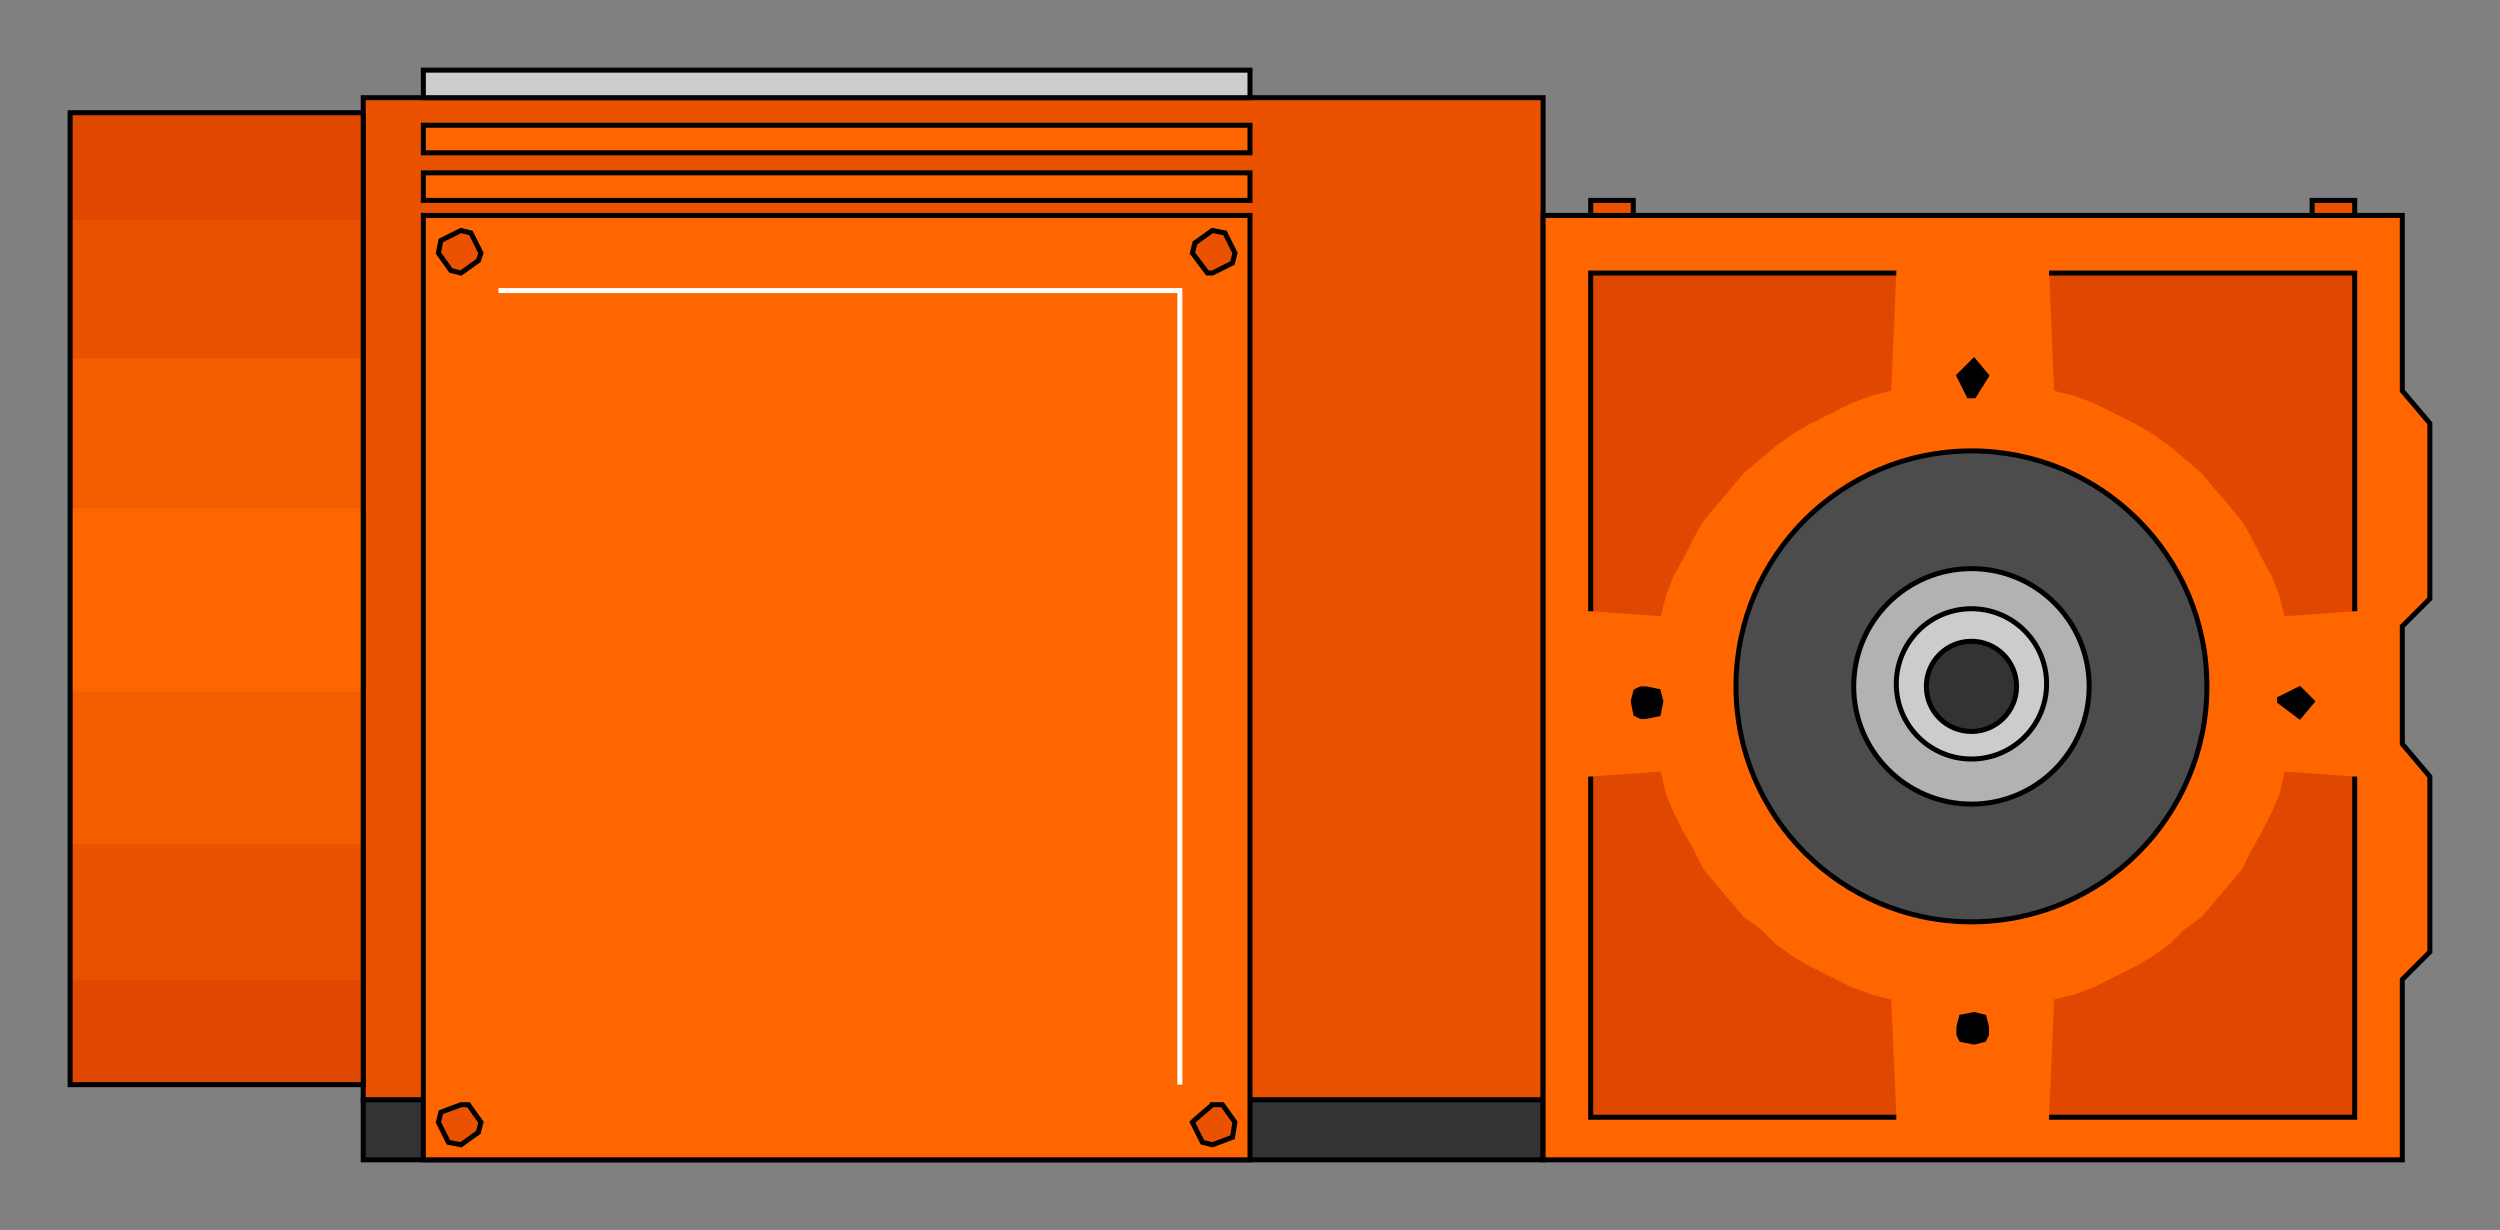 <?xml version="1.0" encoding="utf-8" standalone="no"?><!DOCTYPE svg PUBLIC "-//W3C//DTD SVG 1.1//EN" "http://www.w3.org/Graphics/SVG/1.1/DTD/svg11-flat-20030114.dtd"><svg width="998" height="491" version="1.1" xmlns="http://www.w3.org/2000/svg" xmlns:xlink="http://www.w3.org/1999/xlink">

<rect width="100%" height="100%" fill="#808080" stroke="none"/>

<path style="fill:#333;stroke:#000;stroke-width:2" d="M616,439 l-471,0 0,24 471,0 0,-24z" />
<path style="fill:#eb5200;stroke:#000;stroke-width:2" d="M616,39 l-471,0 0,400 471,0 0,-400z" />
<path style="fill:#f60;stroke:#000;stroke-width:2" d="M499,86 l-330,0 0,377 330,0 0,-377z" />
<path style="fill:#ccc;stroke:#000;stroke-width:2" d="M499,28 l-330,0 0,11 330,0 0,-11z" />
<path style="fill:#f60;stroke:#000;stroke-width:2" d="M959,86 l-343,0 0,377 343,0 0,-72 11,-11 0,-70 -11,-13 0,-47 11,-11 0,-70 -11,-13 0,-70z" />
<path style="fill:#e04700" d="M820,399 l-2,47 122,0 0,-136 -28,-2 -2,9 -3,7 -4,8 -4,7 -4,8 -5,6 -6,7 -5,6 -7,5 -6,6 -7,5 -7,4 -8,4 -8,4 -8,3 -8,2z" />
<path style="fill:#e04700" d="M820,156 l-2,-47 122,0 0,135 -28,2 -2,-8 -3,-8 -4,-7 -4,-8 -4,-7 -5,-6 -6,-7 -5,-6 -7,-6 -6,-5 -7,-5 -7,-4 -8,-4 -8,-4 -8,-3 -8,-2z" />
<path style="fill:#e04700" d="M755,399 l2,47 -122,0 0,-136 28,-2 2,9 3,7 4,8 4,7 4,8 5,6 6,7 5,6 7,5 6,6 7,5 7,4 8,4 8,4 8,3 8,2z" />
<path style="fill:#e04700" d="M755,156 l2,-47 -122,0 0,135 28,2 2,-8 3,-8 4,-7 4,-8 4,-7 5,-6 6,-7 5,-6 7,-6 6,-5 7,-5 7,-4 8,-4 8,-4 8,-3 8,-2z" />
<circle style="fill:#4c4c4c;stroke:#000;stroke-width:2" cx="787" cy="274" r="94" />
<circle style="fill:#b2b2b2;stroke:#000;stroke-width:2" cx="787" cy="274" r="47" />
<circle style="fill:#ccc;stroke:#000;stroke-width:2" cx="787" cy="273" r="30" />
<circle style="fill:#333;stroke:#000;stroke-width:2" cx="787" cy="274" r="18" />
<path style="fill:none;stroke:#000;stroke-width:2" d="M940,310 l0,136 -122,0" />
<path style="fill:none;stroke:#000;stroke-width:2" d="M757,446 l-122,0 0,-136" />
<path style="fill:none;stroke:#000;stroke-width:2" d="M940,244 l0,-135 -122,0" />
<path style="fill:none;stroke:#000;stroke-width:2" d="M757,109 l-122,0 0,135" />
<path style="fill:#000;stroke:#000;stroke-width:2" d="M788,144 l-6,6 4,8 2,0 5,-8 -5,-6z" />
<path style="fill:#000;stroke:#000;stroke-width:2" d="M788,405 l-5,1 -1,4 0,3 1,2 5,1 4,-1 1,-2 0,-3 -1,-4 -4,-1z" />
<path style="fill:#000;stroke:#000;stroke-width:2" d="M923,280 l-5,-5 -8,4 0,1 8,6 5,-6z" />
<path style="fill:#000;stroke:#000;stroke-width:2" d="M663,280 l-1,-4 -5,-1 -2,0 -2,1 -1,4 1,5 2,1 2,0 5,-1 1,-5z" />
<path style="fill:none;stroke:#fff;stroke-width:2" d="M471,433 l0,-317 -272,0" />
<path style="fill:#e04700" d="M145,45 l-117,0 0,388 117,0 0,-388z" />
<path style="fill:#eb5200" d="M145,88 l-117,0 0,303 117,0 0,-303z" />
<path style="fill:#f55c00" d="M145,143 l-117,0 0,194 117,0 0,-194z" />
<path style="fill:#f60" d="M145,203 l-117,0 0,73 117,0 0,-73z" />
<path style="fill:none;stroke:#000;stroke-width:2" d="M145,45 l-117,0 0,388 117,0 0,-388" />
<path style="fill:#f60;stroke:#000;stroke-width:2" d="M499,69 l-330,0 0,11 330,0 0,-11z" />
<path style="fill:#f60;stroke:#000;stroke-width:2" d="M499,50 l-330,0 0,11 330,0 0,-11z" />
<path style="fill:#eb5200;stroke:#000;stroke-width:2" d="M940,80 l-17,0 0,6 17,0 0,-6z" />
<path style="fill:#eb5200;stroke:#000;stroke-width:2" d="M652,80 l-17,0 0,6 17,0 0,-6z" />
<path style="fill:#eb5200;stroke:#000;stroke-width:2" d="M184,92 l-8,4 -1,5 5,7 4,1 7,-5 1,-3 -4,-8 -4,-1z" />
<path style="fill:#eb5200;stroke:#000;stroke-width:2" d="M484,92 l-7,5 -1,4 6,8 2,0 8,-4 1,-4 -4,-8 -5,-1z" />
<path style="fill:#eb5200;stroke:#000;stroke-width:2" d="M484,441 l-7,6 -1,1 4,8 4,1 8,-3 1,-6 -5,-7 -4,0z" />
<path style="fill:#eb5200;stroke:#000;stroke-width:2" d="M184,441 l-8,3 -1,4 4,8 5,1 7,-5 1,-4 -5,-7 -3,0z" />

</svg>
